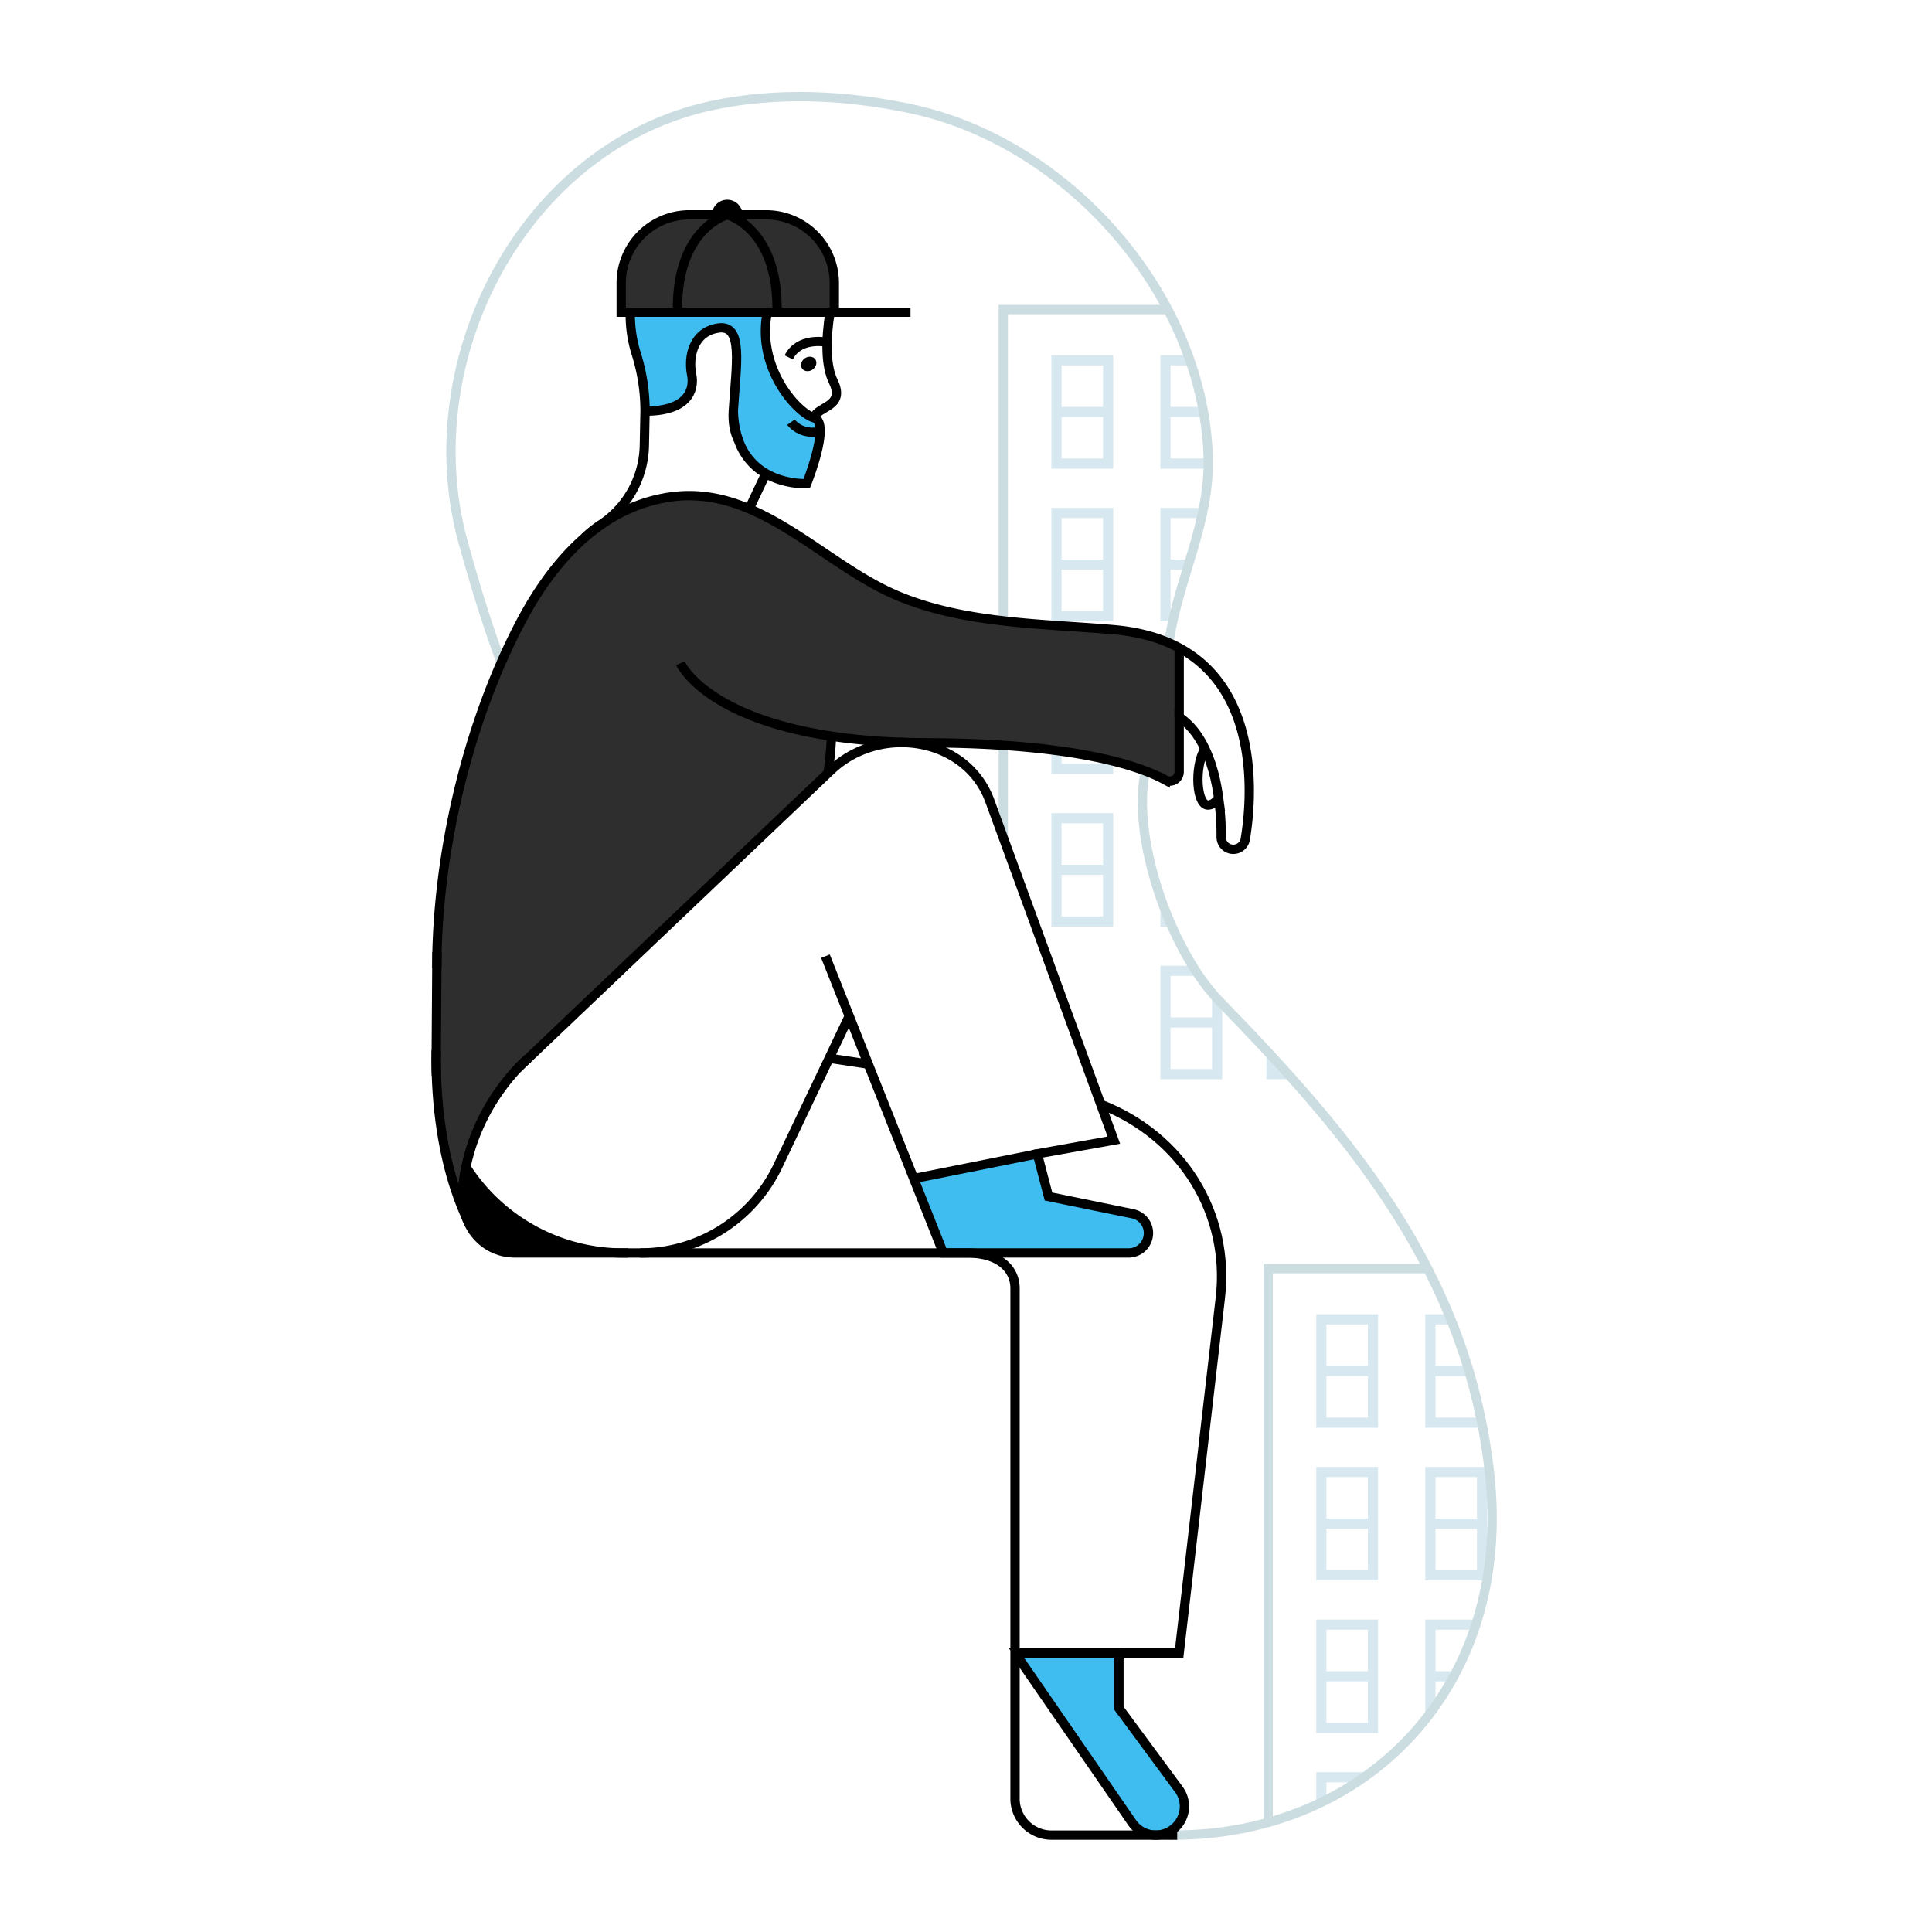 <svg viewBox="0 0 1000 1000" xmlns="http://www.w3.org/2000/svg" xmlns:xlink="http://www.w3.org/1999/xlink"><clipPath id="a"><path d="m277.14 637.65h227.77v312.19h104.41c3.12-.42-3.11.51 0 0 99.68.16 176.13-76.73 163.68-187.31-11.7-104.14-71.46-174.07-139.74-244.29-30.1-30.94-52.69-106.49-31.93-133.86l5.6-51.53.18-1.1c5.15-33 21.42-61.88 20.25-95.94-1-28.33-9.74-56-23.63-80.64-27.54-48.81-76.32-87.8-131.24-99.17-33.24-6.87-68-8.54-101.38-1.55-98.22 20.63-155.18 131.82-129.49 225.76 9.38 34.39 20.53 68.44 35.56 100.79z"/></clipPath><g clip-path="url(#a)"><path d="m656.4 1203.44v-546.82h250.5v618.5" fill="none" stroke="#ccdde2" stroke-miterlimit="10" stroke-width="4.82"/><g fill="#d7e8f0"><path d="m681.3 707v32h32v-58.73h-32zm5.26-21.48h21.44v21.48h-21.44zm0 26.73h21.44v21.48h-21.44z"/><path d="m737.72 707v32h32v-58.73h-32zm5.28-21.47h21.48v21.47h-21.48zm0 26.73h21.48v21.48h-21.48z"/><path d="m792.6 707v32h32v-58.73h-32zm5.26-21.48h21.48v21.48h-21.48zm0 26.73h21.48v21.48h-21.48z"/><path d="m844.26 680.27v58.73h32v-58.73zm26.74 53.47h-21.49v-21.48h21.49zm0-26.74h-21.49v-21.47h21.49z"/><path d="m681.3 786v32h32v-58.72h-32zm5.26-21.48h21.44v21.48h-21.44zm0 26.73h21.44v21.48h-21.44z"/><path d="m737.72 786v32h32v-58.72h-32zm5.28-21.47h21.48v21.47h-21.48zm0 26.73h21.48v21.48h-21.48z"/><path d="m792.6 786v32h32v-58.72h-32zm5.26-21.48h21.48v21.48h-21.48zm0 26.73h21.48v21.48h-21.48z"/><path d="m844.26 786v32h32v-58.72h-32zm5.25-21.48h21.49v21.48h-21.49zm0 26.73h21.49v21.48h-21.49z"/><path d="m681.3 865v32h32v-58.72h-32zm5.26-21.48h21.44v21.48h-21.44zm0 26.74h21.44v21.48h-21.44z"/><path d="m737.72 865v32h32v-58.72h-32zm5.28-21.47h21.48v21.47h-21.48zm0 26.74h21.48v21.48h-21.48z"/><path d="m792.6 865v32h32v-58.72h-32zm5.26-21.48h21.48v21.48h-21.48zm0 26.74h21.48v21.48h-21.48z"/><path d="m844.26 865v32h32v-58.72h-32zm5.25-21.48h21.49v21.48h-21.49zm0 26.74h21.49v21.48h-21.49z"/><path d="m681.3 944v32h32v-58.72h-32zm5.26-21.48h21.44v21.48h-21.44zm0 26.73h21.44v21.48h-21.44z"/><path d="m737.72 944v32h32v-58.72h-32zm5.28-21.46h21.48v21.46h-21.48zm0 26.73h21.48v21.48h-21.48z"/><path d="m792.6 944v32h32v-58.72h-32zm5.26-21.48h21.48v21.48h-21.48zm0 26.73h21.48v21.48h-21.48z"/><path d="m844.26 944v32h32v-58.72h-32zm5.25-21.48h21.49v21.48h-21.49zm0 26.73h21.49v21.48h-21.49z"/><path d="m681.3 1023v32h32v-58.72h-32zm5.26-21.48h21.44v21.48h-21.44zm0 26.73h21.44v21.48h-21.44z"/><path d="m737.72 1023v32h32v-58.72h-32zm5.26-21.48h21.48v21.48h-21.46zm0 26.73h21.48v21.48h-21.46z"/><path d="m792.6 1023v32h32v-58.72h-32zm5.26-21.48h21.48v21.48h-21.48zm0 26.73h21.48v21.48h-21.48z"/><path d="m844.26 1023v32h32v-58.72h-32zm5.25-21.48h21.49v21.48h-21.49zm0 26.73h21.49v21.48h-21.49z"/></g><path d="m519.3 433.75v-273.53h250.49v496.42" fill="none" stroke="#ccdde2" stroke-miterlimit="10" stroke-width="4.82"/><g fill="#d7e8f0"><path d="m544.2 210.6v32h32v-58.74h-32zm5.26-21.48h21.48v21.48h-21.48zm0 26.73h21.48v21.48h-21.48z"/><path d="m600.63 210.6v32h32v-58.74h-32zm5.25-21.48h21.48v21.48h-21.48zm0 26.73h21.48v21.48h-21.48z"/><path d="m655.51 210.6v32h32v-58.74h-32zm5.25-21.48h21.48v21.48h-21.48zm0 26.73h21.48v21.48h-21.48z"/><path d="m707.16 183.86v58.72h32v-58.72zm26.73 53.47h-21.47v-21.48h21.47zm0-26.73h-21.47v-21.48h21.47z"/><path d="m544.2 289.6v32h32v-58.73h-32zm5.26-21.48h21.48v21.48h-21.48zm0 26.73h21.48v21.48h-21.48z"/><path d="m600.63 289.6v32h32v-58.73h-32zm5.25-21.48h21.48v21.48h-21.48zm0 26.73h21.48v21.48h-21.48z"/><path d="m655.51 289.6v32h32v-58.73h-32zm5.25-21.48h21.48v21.48h-21.48zm0 26.73h21.48v21.48h-21.48z"/><path d="m707.16 289.6v32h32v-58.73h-32zm5.26-21.48h21.47v21.48h-21.47zm0 26.73h21.47v21.48h-21.47z"/><path d="m544.2 368.6v32h32v-58.73h-32zm5.26-21.48h21.48v21.48h-21.48zm0 26.74h21.48v21.48h-21.48z"/><path d="m600.63 368.6v32h32v-58.73h-32zm5.25-21.48h21.48v21.48h-21.48zm0 26.74h21.48v21.48h-21.48z"/><path d="m655.51 368.6v32h32v-58.73h-32zm5.25-21.48h21.48v21.48h-21.48zm0 26.74h21.48v21.48h-21.48z"/><path d="m707.16 368.6v32h32v-58.73h-32zm5.26-21.48h21.47v21.48h-21.47zm0 26.74h21.47v21.48h-21.47z"/><path d="m544.2 447.61v32h32v-58.74h-32zm5.26-21.48h21.48v21.48h-21.48zm0 26.73h21.48v21.48h-21.48z"/><path d="m600.63 447.61v32h32v-58.74h-32zm5.25-21.48h21.48v21.48h-21.48zm0 26.73h21.48v21.48h-21.48z"/><path d="m655.51 447.61v32h32v-58.74h-32zm5.25-21.48h21.48v21.48h-21.48zm0 26.73h21.48v21.48h-21.48z"/><path d="m707.16 447.61v32h32v-58.74h-32zm5.26-21.48h21.47v21.48h-21.47zm0 26.73h21.47v21.48h-21.47z"/><path d="m600.63 526.61v32h32v-58.74h-32zm5.25-21.48h21.48v21.48h-21.48zm0 26.73h21.48v21.48h-21.48z"/><path d="m655.51 526.61v32h32v-58.74h-32zm5.25-21.48h21.48v21.48h-21.48zm0 26.73h21.48v21.48h-21.48z"/><path d="m707.16 526.61v32h32v-58.74h-32zm5.26-21.48h21.47v21.48h-21.47zm0 26.73h21.47v21.48h-21.47z"/></g></g><path d="m275.14 381c-15-32.38-26.15-66.43-35.56-100.82-25.69-93.91 31.27-205.1 129.49-225.69 33.37-7 68.14-5.32 101.38 1.55 54.91 11.33 103.7 50.32 131.25 99.13 13.89 24.6 22.67 52.31 23.64 80.64 1.17 34.06-15.1 62.95-20.25 95.94l-.18 1.1" fill="none" stroke="#ccdde2" stroke-miterlimit="10" stroke-width="4.82"/><path d="m607.28 949.84c3.11-.42-3.12.51 0 0 99.72.16 176.13-76.73 163.72-187.31-11.71-104.14-71.46-174.07-139.75-244.29-30.09-30.94-52.68-106.49-31.93-133.86" fill="none" stroke="#ccdde2" stroke-miterlimit="10" stroke-width="4.82"/><path d="m225.65 550.49c0 2.12.07 4.24.13 6.32 1.22 37.19 10.05 61.64 15.38 73.19a34.52 34.52 0 0 1 -1.76-15.39 102.79 102.79 0 0 1 1.67-10.5 107.69 107.69 0 0 1 27.46-51.78l.13-.12c1.83-1.9 3.24-3.18 4-3.86l.34-.35.35-.28 155.09-147.55a173.51 173.51 0 0 0 1.84-19.17c7.8 1.19 16.34 2.09 25.69 2.7 7.35.45 15.26.71 23.67.74 77.31.26 110.52 12.2 123.4 19.24a4.85 4.85 0 0 0 7.19-4.24v-64.11c-9-4.85-20.1-8.22-33.85-9.41-37.13-3.21-77.92-3-112.73-17.92-26-11.15-49.47-33.41-76-44.65-13-5.49-26.6-8.32-41.63-6-16.83 2.63-31 10.15-43 20.46-.16.12-.29.29-.45.41-13.71 11.92-24.54 27.43-32.92 43.3-26.43 49.94-42.17 114.08-43.55 171.25v.64c0 2.57-.06 5.11-.06 7.65z" fill="#2e2e2e"/><path d="m321.28 146.47v15.13h110.29v-15.13a31.74 31.74 0 0 0 -.19-3.56 35.26 35.26 0 0 0 -35.14-31.7h-39.7a35.24 35.24 0 0 0 -35.26 35.26z" fill="#2e2e2e"/><g fill="#3fbdf1"><path d="m472.94 610 15.28 38.51h96a10.22 10.22 0 0 0 7.23-3 10.39 10.39 0 0 0 3-7.26 10.24 10.24 0 0 0 -8.16-10l-43.59-8.93-5.78-22.1z"/><path d="m610.16 926.18-31-42v-28.59h-51.29a1.3 1.3 0 0 0 -1.07 2l59.2 85.83a14.84 14.84 0 0 0 12.21 6.41 14.84 14.84 0 0 0 11.95-23.65z"/><path d="m329.44 183.47a99.82 99.82 0 0 1 4.43 29.33c21.68 0 25.76-10.57 24.09-18.92-1.86-9.28.93-22.23 13.87-24.09s9.29 18.53 7.75 42.59a49.33 49.33 0 0 0 2.53 15.22 31.46 31.46 0 0 0 14.3 17.51 41.84 41.84 0 0 0 21.13 5.23s12.65-31.47 3.82-34.07-29.13-25.18-24.51-53c.1-.61.2-1.15.33-1.7h-70.95a66.55 66.55 0 0 0 3.21 21.9z"/></g><g fill="none" stroke="#000" stroke-miterlimit="10" stroke-width="4.82"><path d="m226.17 492.8v.64c0 2.57-.06 5.11-.06 7.65l-.35 49.52c0 2.09.06 4.15.12 6.2"/><path d="m241.17 604.06a96.66 96.66 0 0 0 81.45 44.48h178c16.54 0 24.76 8.22 24.76 18.34v264.12a18.85 18.85 0 0 0 18.85 18.85h65.09"/><path d="m610.16 926.18-31-42v-28.59h-51.29a1.3 1.3 0 0 0 -1.07 2l59.2 85.83a14.84 14.84 0 0 0 12.21 6.41 14.84 14.84 0 0 0 11.95-23.65z"/><path d="m429.17 547.74 20.27 3.05"/><path d="m569.72 571.6c42.33 16.42 67 56.73 61.92 100.25l-21.29 183.74h-85"/><path d="m427.26 494.92 12.3 31 9.86 24.89 23.52 59.19 15.28 38.51h96a10.22 10.22 0 0 0 7.23-3 10.39 10.39 0 0 0 3-7.26 10.24 10.24 0 0 0 -8.16-10l-43.59-8.93-5.78-22.1 39.6-7.1-6.77-18.53-57.4-157c-12-33-56.85-40.09-82.28-15.87l-1.48 1.41-160.7 152.87"/><path d="m331.36 648.54a78.93 78.93 0 0 0 71.56-45.61l26.24-55.17 10.4-21.84"/><path d="m352.17 343.29s12.24 27.82 78.21 37.74q11.7 1.79 25.69 2.7 11 .67 23.67.74c77.31.26 110.52 12.2 123.4 19.24a4.86 4.86 0 0 0 7.2-4.24v-28.3c5.87 3.92 10.18 9.73 13.29 16.32 3.89 8 6 17.24 7.13 25.69a140.6 140.6 0 0 1 1.32 20.14 6.27 6.27 0 0 0 1.83 4.43 6.14 6.14 0 0 0 4.43 1.86 6.27 6.27 0 0 0 6.2-5.23c3-17.7 8.93-75.67-34.2-99.05-9-4.85-20.11-8.22-33.86-9.41-37.12-3.21-77.91-3-112.73-17.92-26.05-11.15-49.49-33.44-76-44.65-12.95-5.49-26.6-8.32-41.63-6-16.83 2.63-31 10.15-43 20.46-13.94 12-24.9 27.68-33.38 43.71-26.43 49.94-42.17 114.08-43.55 171.25v.64c0 2.57-.06 5.11-.06 7.65"/><path d="m382.22 227.8-.09-.2c-1.85-3.68-3-8.61-2.54-15.21 1.52-24.08 5.23-44.46-7.74-42.6s-15.74 14.82-13.85 24.08c1.67 8.36-2.39 19-24.08 18.94"/><path d="m421.36 216.27c1.71-6.26 16.54-5.38 9.89-18.94-3.79-7.74-4-20.93-1.62-35.73"/><path d="m326.23 161.6a67.32 67.32 0 0 0 3.2 21.87 99.25 99.25 0 0 1 4.45 29.34l-.36 17.51a50.31 50.31 0 0 1 -22.19 41 56.76 56.76 0 0 0 -8.7 6.92"/><path d="m379.59 212.39a48.71 48.71 0 0 0 2.54 15.21c8.49 24.28 35.4 22.73 35.4 22.73s12.67-31.46 3.83-34.06-29.13-25.18-24.5-53c.09-.59.21-1.16.33-1.7"/><path d="m431.66 142.9h.18"/><path d="m472.94 610.03 63.94-12.78"/><path d="m610.34 371.17v-35.84"/><path d="m623.65 387.47c-5.66 9.8-4.34 29.62 1.79 29.23 2.12-.16 3.89-1.61 5.34-3.53"/><path d="m431.84 161.6v-15.12a35.28 35.28 0 0 0 -35.31-35.28h-39.7a35.26 35.26 0 0 0 -35.29 35.28v15.12h149.74"/><path d="m402.19 161.6c.7-41.07-22.69-49.46-25.49-50.32a.86.86 0 0 0 -.55 0c-2.8.86-26.19 9.25-25.49 50.32"/></g><path d="m384.33 111a7.91 7.91 0 0 0 -15.81 0z"/><path d="m396.41 245.09-8.64 18.25" fill="none" stroke="#000" stroke-miterlimit="10" stroke-width="4.82"/><path d="m426.88 177s-13.49-2.43-18.63 8" fill="none" stroke="#000" stroke-miterlimit="10" stroke-width="4.76"/><ellipse cx="418.32" cy="188.5" rx="4.16" ry="3.54" transform="matrix(.821 -.572 .572 .821 -32.68 272.9)"/><g fill="none" stroke="#000" stroke-miterlimit="10"><path d="m409.4 218.53s5.13 7.23 15.6 4.65" stroke-width="4.76"/><g stroke-width="4.82"><path d="m273.42 547.74s-29.42 23.86-33.93 66.84c-1.86 17.73 9.3 33.95 27.13 33.95h58.49"/><path d="m245.29 637.65s-20.44-31.41-19.52-94"/><path d="m428.55 400.17a173.19 173.19 0 0 0 1.83-19.17"/></g></g><path d="m243.69 607.77s-1.15-2.15-2.52.86-6.94 27.87 10.2 35.11 53.13 3.11 53.13 3.11-42.5-9.02-60.81-39.08z"/></svg>
